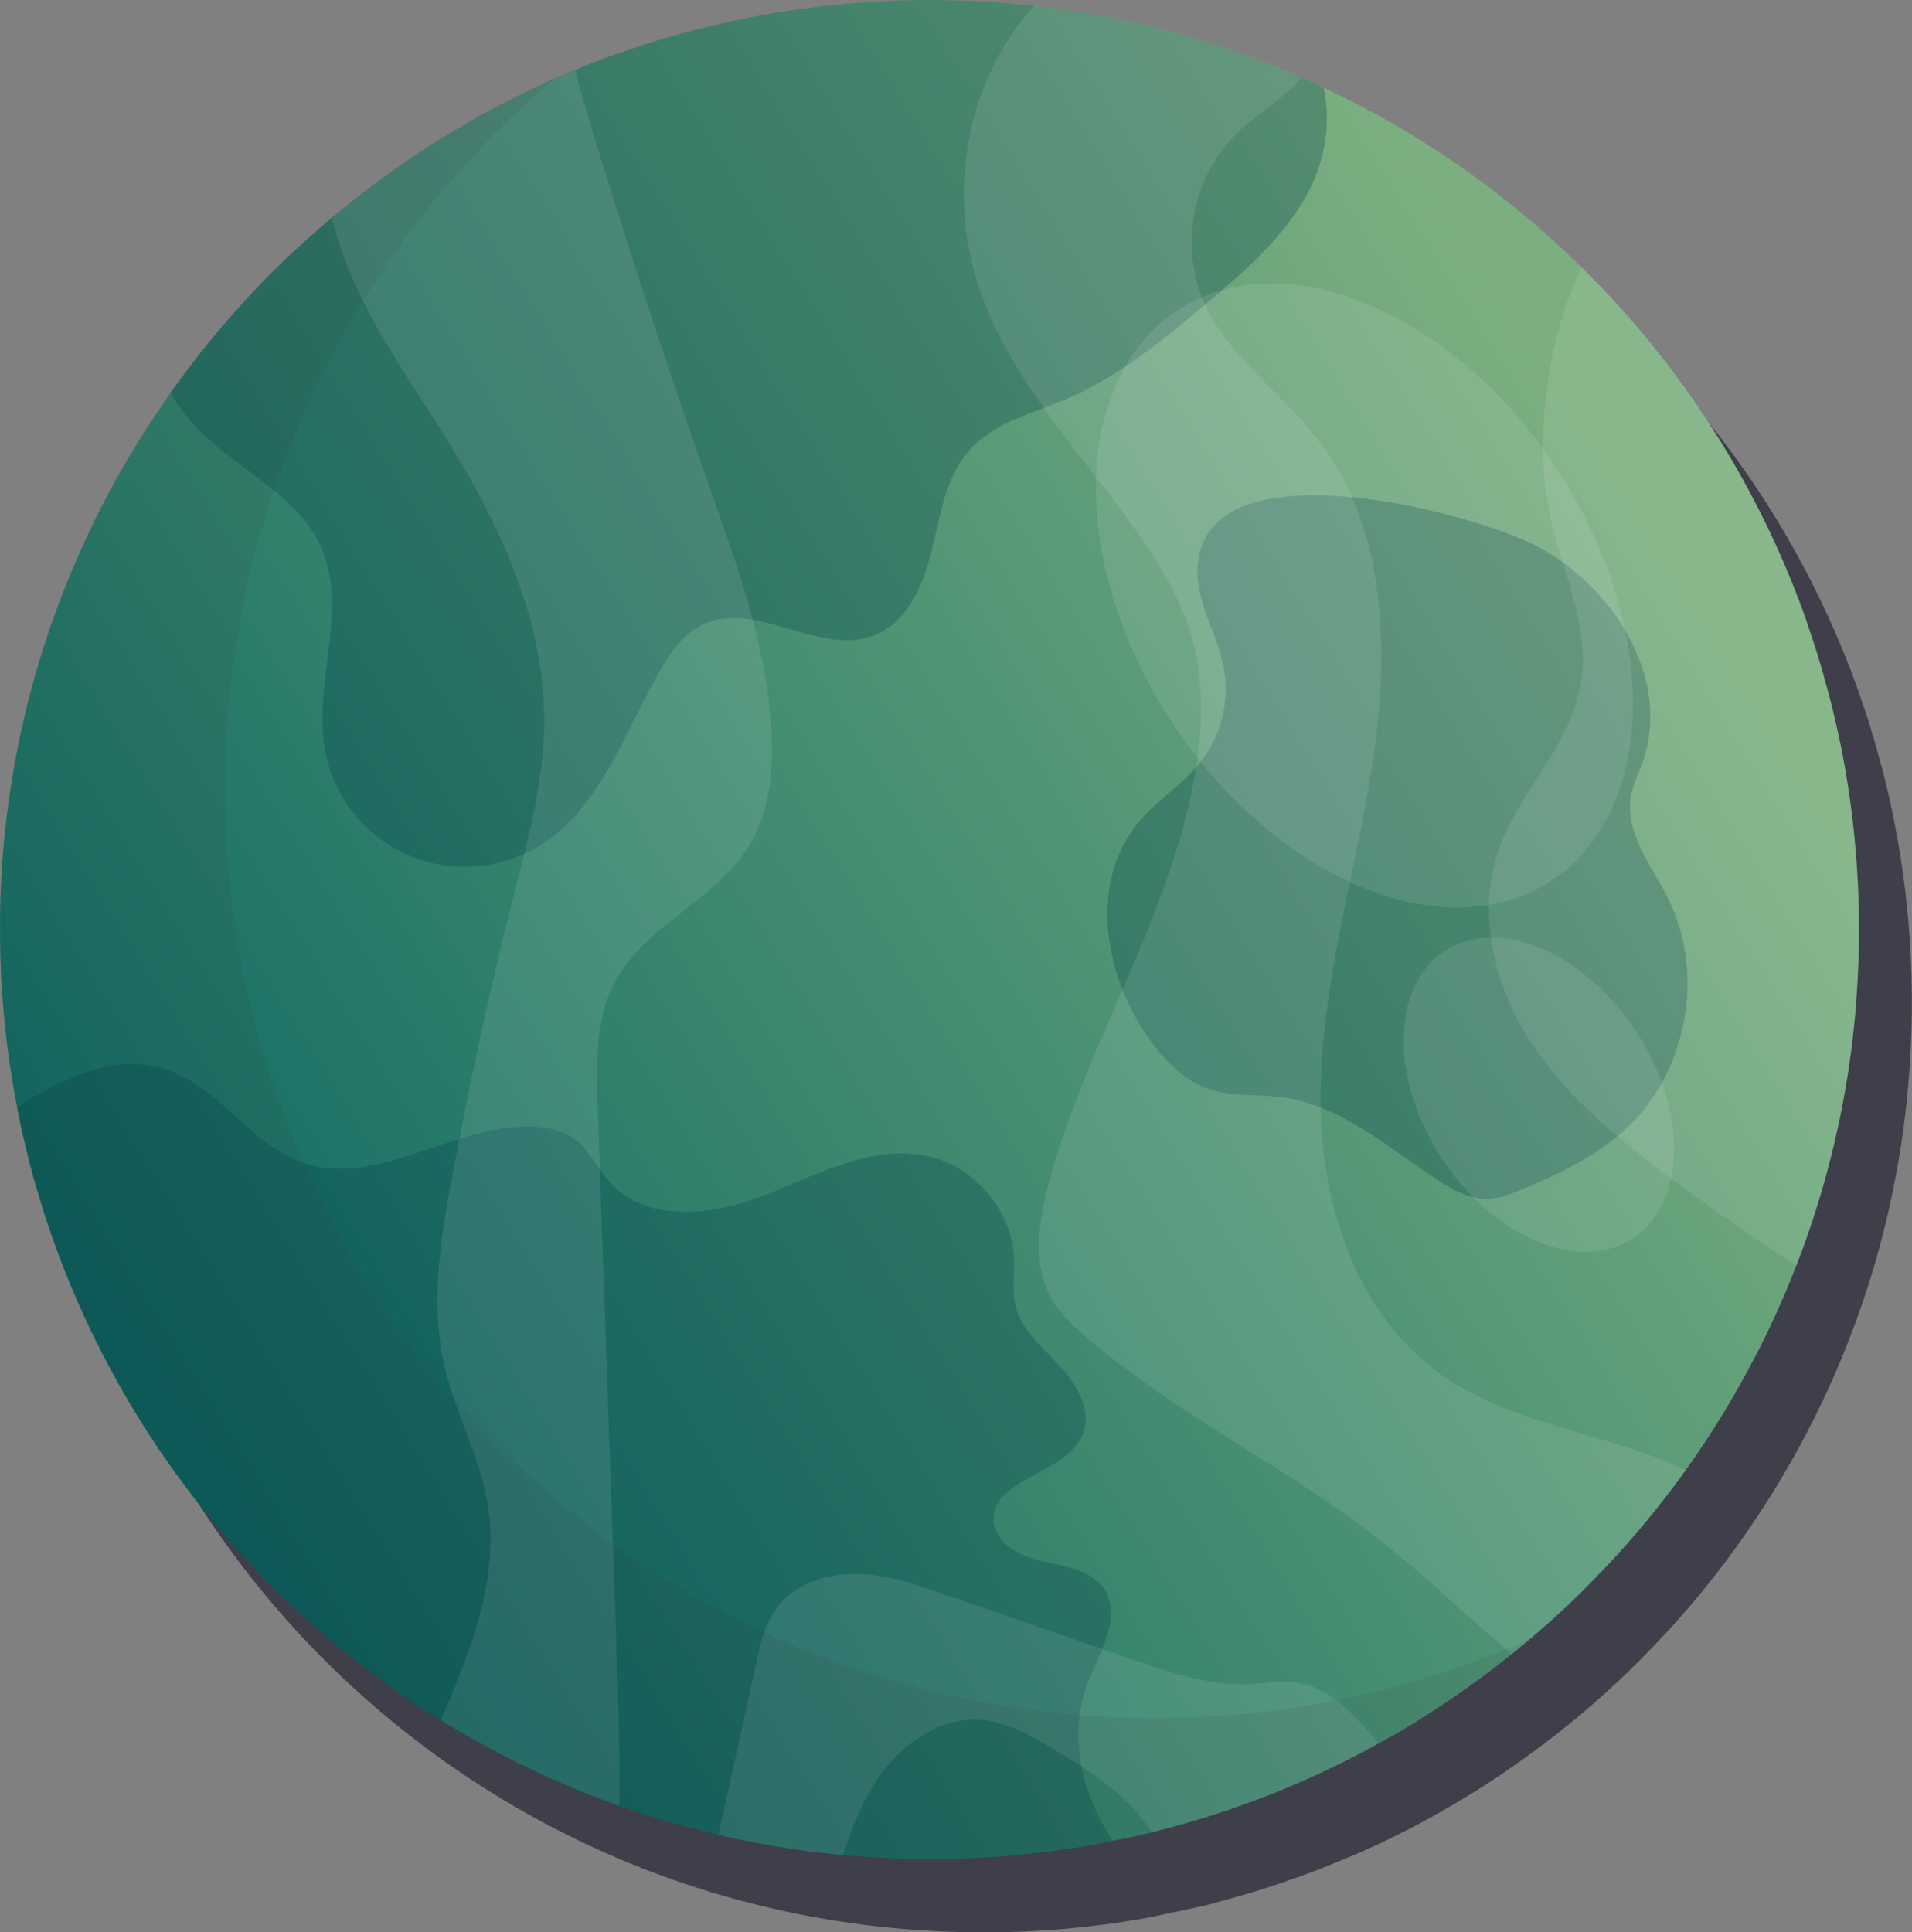 <svg id="Layer_19" data-name="Layer 19" xmlns="http://www.w3.org/2000/svg" xmlns:xlink="http://www.w3.org/1999/xlink" viewBox="0 0 889.03 898.43"><rect x="0" y="0" width="889.03" height="898.43" fill="#808080" stroke="none"/><defs><style>.cls-1{fill:#141328;opacity:0.6;}.cls-2{fill:url(#linear-gradient);}.cls-3{fill:#01414c;opacity:0.3;}.cls-4{fill:#fff;}.cls-4,.cls-5{opacity:0.1;}.cls-5{fill:#353535;}</style><linearGradient id="linear-gradient" x1="644.2" y1="1255.34" x2="1378.36" y2="798.94" gradientUnits="userSpaceOnUse"><stop offset="0" stop-color="#046460"/><stop offset="1" stop-color="#7baf80"/></linearGradient></defs><path class="cls-1" d="M1503.51,947.78c-.9-4.49-1.88-8.93-2.94-13.38q-2-8.53-4.41-16.92c-.56-2.26-1.2-4.52-1.92-6.74-1.51-5.24-3.12-10.4-4.9-15.53-.6-1.88-1.28-3.76-1.92-5.65a430.71,430.71,0,0,0-74.94-131.73c-1-1.28-2.07-2.52-3.17-3.76-2.3-2.75-4.63-5.47-7-8.14-1.1-1.25-2.23-2.49-3.39-3.69-5.09-5.62-10.37-11.08-15.75-16.36a429.21,429.21,0,0,0-89.87-68c-1.28-.75-2.56-1.47-3.84-2.19-.72-.37-1.4-.79-2.11-1.13q-6.16-3.39-12.44-6.55c-2-1.06-4.07-2.08-6.14-3.06-5.2-2.52-10.44-4.93-15.75-7.27a425.8,425.8,0,0,0-81.76-26.41c-.87-.19-1.74-.38-2.6-.53-4.3-.94-8.63-1.77-13-2.52l-3.28-.57c-7.88-1.32-15.83-2.45-23.81-3.31-5.09-.61-10.22-1.06-15.38-1.47-11-.83-22.08-1.25-33.27-1.25a431.13,431.13,0,0,0-44.23,2.26c-2.94.31-5.88.61-8.82,1-7.16.87-14.24,1.93-21.33,3.13a427.63,427.63,0,0,0-59.87,14.89c-1.73.56-3.47,1.13-5.2,1.73-1.39.45-2.79.94-4.18,1.47s-2.71.94-4,1.43-2.68,1-4,1.51c-1.69.6-3.39,1.24-5.08,1.88-2.6,1-5.2,2.07-7.8,3.17-3.61,1.48-7.15,3.06-10.71,4.64l.48-.42c-1.83.81-3.57,1.76-5.39,2.59q-7.08,3.26-14,6.74c-4.43,2.23-8.79,4.55-13.13,6.92-1.16.64-2.3,1.3-3.45,1.94a432,432,0,0,0-59,39.35q-13.95,11.08-26.95,23.35A431,431,0,0,0,647.4,1027.36c0,2.16-.06,4.3-.06,6.46a430.42,430.42,0,0,0,34.2,168.75c58.65,138.19,187.2,239.47,341.27,259.68,1.05.14,2.1.29,3.16.42,3.55.44,7.11.82,10.69,1.17,1,.1,2,.24,3,.33.55,0,1.1.07,1.64.12q8,.69,16.1,1.1c1,.06,2,.13,3,.18,6.33.27,12.68.45,19.08.45h2.19c.75,0,1.51,0,2.26,0a429,429,0,0,0,72.83-6.78c3.45-.61,6.8-1.47,10.21-2.17,4-.81,7.9-1.6,11.8-2.52,1.45-.34,2.93-.57,4.37-.93,3.44-.83,6.8-1.87,10.2-2.79,1.85-.5,3.7-1,5.53-1.51q8-2.28,15.81-4.87l3.88-1.29c5.62-1.91,11.2-3.91,16.71-6l1.77-.7c11.41-4.46,22.66-9.26,33.59-14.63v0q9.21-4.53,18.2-9.5c6.78-3.73,13.41-7.65,20-11.75,8.52-5.32,16.84-11,24.94-16.85.38-.26.72-.52,1.1-.83,4-2.9,8-6,11.94-9,.38-.26.72-.56,1.09-.86.91-.72,1.77-1.4,2.64-2.15q11-8.71,21.29-18.24,10.07-9.21,19.44-19c4.52-4.63,8.86-9.34,13.11-14.16a415.39,415.39,0,0,0,27.1-34.14,426.92,426.92,0,0,0,25-39.26q5.42-9.62,10.39-19.52,8.82-17.7,16-36.25c1.35-3.43,2.64-6.86,3.88-10.32a427.76,427.76,0,0,0,23.4-105.62c.19-1.73.34-3.47.45-5.2.3-3.31.53-6.67.68-10,.15-1.74.22-3.47.3-5.24q.45-9.88.45-19.89c0-2.38,0-4.83-.07-7.2A431.75,431.75,0,0,0,1503.51,947.78Z" transform="translate(-623.08 -567.59)"/><path class="cls-2" d="M1487.49,999.75q0,10.1-.51,19.92c-.09,1.79-.09,3.49-.26,5.27-.17,3.32-.42,6.73-.68,10-.08,1.7-.25,3.4-.42,5.19a431.8,431.8,0,0,1-23.41,105.61c-1.27,3.41-2.55,6.9-3.91,10.3q-7.15,18.51-16,36.26c-3.32,6.55-6.81,13.1-10.38,19.49a427.31,427.31,0,0,1-25,39.31q-12.76,17.74-27.15,34.13c-4.26,4.77-8.6,9.53-13.11,14.13-6.21,6.55-12.68,12.94-19.4,19.06-6.9,6.3-14,12.43-21.28,18.22l-2.64,2.12c-.42.34-.76.6-1.1.85-3.92,3.15-7.92,6.22-12,9.11l-1,.77c-8.17,5.87-16.42,11.57-24.93,16.85-6.55,4.17-13.19,8.08-20,11.74-6,3.32-12.09,6.56-18.21,9.53a429.62,429.62,0,0,1-87.49,31.92c-6,1.45-11.92,2.81-18,3.91-2.73.68-5.54,1.19-8.34,1.71a428.38,428.38,0,0,1-72.85,6.72,20.59,20.59,0,0,1-2.22.08h-1.87c-13.53,0-27-.68-40.17-1.87a419.82,419.82,0,0,1-58-9.36,427.15,427.15,0,0,1-129-53.28c-4.93-3.06-9.78-6.12-14.55-9.44-2.55-1.7-5.11-3.49-7.66-5.28-4.25-3-8.59-6.13-12.68-9.36h-.08c-2.39-1.79-4.77-3.75-7.15-5.62a433.23,433.23,0,0,1-128.68-169.27,425.58,425.58,0,0,1-16.68-46.64c-.68-2.13-1.28-4.26-1.88-6.3-1.36-5-2.63-10-3.83-15.15-.51-2-1-4-1.44-6v-.08c-.68-3.15-1.36-6.3-2-9.54-.17-.76-.25-1.44-.42-2.21-1.45-7.4-2.73-15-3.83-22.55-1.54-11-2.64-22.13-3.32-33.36-.17-1.62-.26-3.32-.34-5-.17-4.09-.34-8.17-.43-12.34,0-1.62-.08-3.41-.08-5.11V993.29a431.17,431.17,0,0,1,12.76-98.39,425,425,0,0,1,23-67.4c.77-1.87,1.62-3.74,2.47-5.62,1.61-3.57,3.32-7.15,5-10.72.85-1.87,1.79-3.66,2.72-5.53a440,440,0,0,1,67-97.19c6-6.56,12.08-12.85,18.47-19a25.3,25.3,0,0,1,2.3-2.21c.68-.68,1.36-1.37,2.12-2l6.64-6.12c.77-.68,1.53-1.37,2.38-2.05,3.15-2.89,6.39-5.61,9.62-8.42,2.72-2.3,5.53-4.51,8.34-6.72A423.06,423.06,0,0,1,833.2,629,433.43,433.43,0,0,1,890.73,600c2.55-1,5.19-2.12,7.75-3.15,1.7-.59,3.4-1.27,5.1-1.87,1.36-.51,2.64-1,4-1.53s2.64-.94,4-1.36c1.45-.6,2.81-1,4.17-1.53,1.79-.6,3.49-1.11,5.28-1.71A440.73,440.73,0,0,1,980.86,574c7.06-1.19,14.21-2.21,21.36-3.15,2.89-.34,5.87-.68,8.77-.93a421,421,0,0,1,44.25-2.3c11.23,0,22.3.42,33.28,1.27,5.19.43,10.29.86,15.4,1.45,7.92.85,15.92,2,23.75,3.32,1.1.17,2.21.43,3.31.6,4.34.76,8.68,1.53,13,2.46a26.13,26.13,0,0,1,2.55.6,423.13,423.13,0,0,1,81.78,26.38c3.41,1.53,6.9,3.07,10.3,4.68l5.45,2.56,6.13,3.06c4.17,2.13,8.34,4.34,12.42,6.55a16.27,16.27,0,0,1,2.13,1.2c1.28.68,2.55,1.36,3.83,2.12a431.49,431.49,0,0,1,89.87,68c5.36,5.28,10.64,10.73,15.75,16.34,1.19,1.19,2.29,2.47,3.4,3.75,2.38,2.64,4.77,5.36,7.06,8.08,1.11,1.28,2.22,2.47,3.15,3.75a432.17,432.17,0,0,1,75,131.74c.6,1.87,1.28,3.83,1.87,5.7,1.79,5.11,3.41,10.3,4.94,15.49.68,2.21,1.36,4.51,1.87,6.72,1.62,5.62,3.15,11.24,4.43,16.94,1.1,4.43,2,8.94,3,13.36a438.32,438.32,0,0,1,8.51,78.89C1487.41,995,1487.49,997.46,1487.49,999.75Z" transform="translate(-623.08 -567.59)"/><path class="cls-3" d="M1238.39,637.8c-6.47,29.62-31,51.32-54.21,70.81-20.17,16.85-40.69,33.95-64.86,44.34-15.82,6.72-33.87,11-45.44,23.91-11.07,12.43-13.53,30-17.45,46.3S1045,857,1029.54,863c-25.45,10-55.23-16.85-79.83-5-8.85,4.25-14.81,12.85-19.74,21.36-16.77,29.28-27.92,64.76-56.94,82a66.08,66.08,0,0,1-98.81-44.85c-5.7-31.23,11.07-65.28-1.78-94.3-10.56-23.74-36.94-35.32-55.66-53.36a100.41,100.41,0,0,1-14.47-18.47A420.84,420.84,0,0,1,736,708.44c6-6.56,12.08-12.85,18.47-19a25.3,25.3,0,0,1,2.3-2.21c.68-.68,1.36-1.37,2.12-2l6.64-6.12c.77-.68,1.53-1.37,2.38-2.05,3.15-2.89,6.39-5.61,9.62-8.42,2.72-2.3,5.53-4.51,8.34-6.72A423.06,423.06,0,0,1,833.2,629,433.43,433.43,0,0,1,890.73,600c2.55-1,5.19-2.12,7.75-3.15,1.7-.59,3.4-1.27,5.1-1.87,1.36-.51,2.64-1,4-1.53s2.64-.94,4-1.36c1.45-.6,2.81-1,4.17-1.53,1.79-.6,3.49-1.11,5.28-1.71A440.73,440.73,0,0,1,980.86,574c7.06-1.19,14.21-2.21,21.36-3.15,2.89-.34,5.87-.68,8.77-.93a421,421,0,0,1,44.25-2.3c11.23,0,22.3.42,33.28,1.27,5.19.43,10.29.86,15.4,1.45,7.92.85,15.92,2,23.75,3.32,1.1.17,2.21.43,3.31.6,4.34.76,8.68,1.53,13,2.46a26.13,26.13,0,0,1,2.55.6,423.13,423.13,0,0,1,81.78,26.38c3.41,1.53,6.9,3.07,10.3,4.68A71.66,71.66,0,0,1,1238.39,637.8Z" transform="translate(-623.08 -567.59)"/><path class="cls-3" d="M1140.52,1423.49c-2.73.68-5.54,1.19-8.34,1.71a428.38,428.38,0,0,1-72.85,6.72,20.59,20.59,0,0,1-2.22.08h-1.87c-13.53,0-27-.68-40.17-1.87a419.82,419.82,0,0,1-58-9.36,427.15,427.15,0,0,1-129-53.28c-4.93-3.06-9.78-6.12-14.55-9.44-2.55-1.7-5.11-3.49-7.66-5.28-4.25-3-8.59-6.13-12.68-9.36h-.08c-2.39-1.79-4.77-3.75-7.15-5.62a433.23,433.23,0,0,1-128.68-169.27,425.58,425.58,0,0,1-16.68-46.64c-.68-2.13-1.28-4.26-1.88-6.3-1.36-5-2.63-10-3.83-15.15-.51-2-1-4-1.44-6v-.08c-.68-3.15-1.36-6.3-2-9.54-.17-.76-.25-1.44-.42-2.21,21.36-14,45.61-25.45,69.19-17.79,24.93,8.17,39.74,35.49,64.59,43.66,35.06,11.49,71-19.57,107.83-16.93,6.21.42,12.42,2,17.45,5.53,7.14,5.19,10.8,13.87,16.68,20.34,17.61,19.49,49.27,15,73.7,5.19s49.87-23.4,75.4-17.11c21.45,5.28,38.13,26,38.81,48.09.17,6.89-1,14,.51,20.76,2.64,11.49,12.51,19.66,20.6,28.34s15.23,20.86,10.72,31.83c-7.66,18.9-43.49,20.43-41.36,40.77,1.1,10.55,12.93,16.08,23.32,18.38s22.38,4,28.17,12.94c8.25,12.76-2,28.76-7.58,42.89C1119.58,1373.79,1125.71,1401.45,1140.52,1423.49Z" transform="translate(-623.08 -567.59)"/><path class="cls-3" d="M1179.91,831c-1.05,16.22,9.13,30.94,12.17,46.91a55.19,55.19,0,0,1-10.71,43.9c-8.21,10.42-20,17.53-28.55,27.65-24.36,28.72-16.24,74.37,6.84,104.14,6.48,8.36,14.3,16.16,24.21,19.88,11.29,4.24,23.83,2.69,35.77,4.35,27.19,3.77,48.92,23.47,71.93,38.44,6.88,4.47,14.43,8.7,22.63,8.68,5.92,0,11.59-2.25,17.06-4.54,17.62-7.4,35.2-15.9,49-29.12,27.8-26.62,35.59-71.88,18.29-106.27-7.65-15.2-20-30.2-17.15-47,.95-5.58,3.56-10.71,5.45-16,13.61-38.39-13.23-81.66-49.31-100.58C1308.05,806,1183.7,772.68,1179.91,831Z" transform="translate(-623.08 -567.59)"/><path class="cls-4" d="M981.88,922.14c-.07,1.73-.19,3.46-.34,5.16-.3,3.31-.75,6.63-1.35,9.87-.34,1.7-.72,3.39-1.14,5.09a68.06,68.06,0,0,1-7.68,18.61c-4.49,7.31-10.4,13.49-16.88,19.18-4.75,4.22-9.8,8.1-14.85,12.1,0,0,0,0,0,0-9.79,7.65-19.44,15.38-26.41,25.21l0,0a58.15,58.15,0,0,0-3.88,6.1c-.3.57-.6,1.09-.86,1.66-8.63,17.11-8.18,37.42-7.54,56.63.34,9.65.68,19.26,1,28.9,0,1.77.11,3.51.19,5.28.07,2.82.18,5.65.3,8.48,0,1.77.11,3.5.19,5.27q1.63,47.13,3.27,94.24c.08,1.84.12,3.73.19,5.57.3,8,.57,15.87.83,23.82v0c.08,1.74.15,3.51.19,5.24q1.25,34.71,2.45,69.37c0,1.73.11,3.43.15,5.16a3.08,3.08,0,0,1,0,.6c.07,2.49.15,5,.22,7.46.08,1.7.15,3.4.19,5.13v0c.68,20.31,1.21,40.62.87,60.89a431.54,431.54,0,0,1-82.86-39.79c1.36-3.21,2.68-6.37,4-9.57.71-1.77,1.46-3.55,2.18-5.32,1.13-2.86,2.3-5.72,3.35-8.59.72-1.77,1.36-3.5,2-5.27,8.67-23.7,14.28-47.55,10.06-72.35-2.22-13.11-7.2-25.54-11.83-38.05-.79-2.11-1.54-4.19-2.3-6.3-1.62-4.44-3.13-8.93-4.37-13.48v0c-.49-1.7-.94-3.43-1.36-5.16,0-.23-.11-.49-.15-.72-6.33-27.77-2.14-56.78,3-84.89,0,0,0,0,0,0,.23-1,.41-2,.6-3,0-.15,0-.27.08-.42,2.3-12.35,4.71-24.71,7.23-37,.27-1.47.57-2.94.91-4.41q8.76-42.66,19.4-84.92v0c0-.15.08-.27.12-.38.33-1.47.71-2.9,1.09-4.37,4.07-15.9,8.29-31.88,11-48,.11-.57.19-1.09.3-1.62v-.11A196.89,196.89,0,0,0,876.15,904c0-4.67-.11-9.3-.49-13.9-.11-1.88-.3-3.77-.53-5.61-.56-5.28-1.35-10.52-2.41-15.75q-.62-3.12-1.35-6.22v0c-7-29.65-20.76-58-36.66-84.33-.8-1.35-1.63-2.67-2.45-4-1.81-2.9-3.62-5.8-5.47-8.7v0c-9.91-15.67-20.31-31.12-29.24-47.25,0,0,0,0,0,0-2.33-4.22-4.56-8.44-6.63-12.77a187.39,187.39,0,0,1-11-27.39c-1-3.06-1.74-6.18-2.45-9.31q4.13-3.45,8.36-6.78a430.8,430.8,0,0,1,104.83-61.8c2.78,11.68,6.29,23.25,9.83,34.71q24.81,80.54,52.79,160c7.42,21,15,42.2,20.57,63.75.49,2,1,4,1.43,6,1.1,4.56,2.08,9.16,2.91,13.76.37,1.92.71,3.88,1,5.84a208.39,208.39,0,0,1,2.64,25.24C982.07,913.62,982.07,917.88,981.88,922.14Z" transform="translate(-623.08 -567.59)"/><path class="cls-4" d="M1406.87,1251.12a416.94,416.94,0,0,1-27.1,34.13c-4.25,4.83-8.59,9.54-13.11,14.17q-9.37,9.84-19.44,19-10.35,9.49-21.29,18.24c-1.36-1.14-2.71-2.3-4.07-3.47-.56-.49-1.13-1-1.69-1.43-6.18-5.39-12.29-10.85-18.39-16.32-.57-.53-1.17-1-1.73-1.54-11.2-10.06-22.42-20.09-34.22-29.39-4.78-3.77-9.68-7.43-14.62-11a3.1,3.1,0,0,0-.71-.49c-2-1.47-4-2.9-6-4.25a2.23,2.23,0,0,0-.53-.38c-36.89-25.59-77-46.8-111.57-75.55-1.35-1.05-2.71-2.18-4-3.35l-.15-.12c-1.28-1.09-2.52-2.18-3.77-3.35s-2.52-2.34-3.73-3.54a53.7,53.7,0,0,1-8.85-11.34c-5.39-9.61-6.41-20.65-5.35-31.77.15-1.77.37-3.58.67-5.35a8.75,8.75,0,0,1,.19-1.32c.27-1.84.61-3.65,1-5.46.64-3,1.36-6,2.15-9,11.61-43.52,32.86-84.06,49.21-126,.79-2.07,1.58-4.1,2.37-6.18.68-1.88,1.4-3.73,2-5.61s1.43-3.92,2.11-5.92a302.54,302.54,0,0,0,11.79-43,186.77,186.77,0,0,0,3.51-33.91c0-1.73,0-3.46-.08-5.2-.11-3.31-.34-6.63-.72-9.91-.18-1.77-.41-3.54-.67-5.27a108.4,108.4,0,0,0-3.09-14.17,121.73,121.73,0,0,0-8.37-20.72c-.94-1.92-2-3.81-3-5.65-.34-.65-.72-1.29-1.1-1.93q-1.63-3-3.5-5.87c-3-5-6.37-9.88-9.76-14.66-23.47-33.08-52.33-63.75-68.24-100.57-.52-1.24-1-2.48-1.54-3.77-1.55-3.84-2.94-7.72-4.18-11.71-.19-.64-.42-1.32-.61-2s-.37-1.32-.52-2a134.83,134.83,0,0,1-4.07-51.62c.19-1.73.41-3.5.68-5.2.49-3.31,1.09-6.55,1.84-9.8.38-1.73.79-3.46,1.28-5.16.68-2.6,1.44-5.2,2.3-7.76.6-1.81,1.24-3.58,1.92-5.35,1.32-3.5,2.83-7,4.49-10.36v0c.9-1.88,1.88-3.73,2.9-5.58a118,118,0,0,1,11.11-16.8c1.7-2.15,3.47-4.26,5.32-6.26,8,.87,15.94,2,23.81,3.32l3.28.57c4.37.75,8.7,1.58,13,2.52.86.15,1.73.34,2.6.53a425.1,425.1,0,0,1,81.76,26.41c-9.08,10.44-21.78,17.41-31.54,27.32a4.32,4.32,0,0,1-.37.38l0,0a59.44,59.44,0,0,0-7.12,8.86,0,0,0,0,0,0,0,67.59,67.59,0,0,0-8.44,17.1v0a63,63,0,0,0-1.81,6.37,70.16,70.16,0,0,0,3.2,43c6.26,15,17.22,26.87,28.75,38.47,1.93,2,3.88,4,5.81,5.92,3.46,3.43,6.85,6.89,10.09,10.47,1.62,1.74,3.17,3.47,4.64,5.24,1.66,1.85,3.2,3.77,4.67,5.69,14.77,19.29,22.91,41.71,26.57,65.45.18,1.24.37,2.49.56,3.73,0,.49.11,1,.19,1.47.15,1.24.3,2.45.41,3.69a249.41,249.41,0,0,1,1.06,37.64c-.08,1.74-.19,3.43-.3,5.17-.19,3.27-.42,6.59-.72,9.87-.15,1.73-.34,3.43-.49,5.16-1.43,13.71-3.62,27.35-6.18,40.62-.45,2.37-.94,4.75-1.39,7.16-.38,1.77-.76,3.58-1.1,5.38a7.7,7.7,0,0,0-.18.91c-.38,1.81-.76,3.58-1.13,5.39-7.5,36.09-15.68,72.27-16.36,108.93-.07.83-.07,1.62-.07,2.45s0,1.88,0,2.82v2.45c0,.83,0,1.66,0,2.49.83,42.5,14.69,87,45.78,115.19a13.39,13.39,0,0,0,1.17,1c2.67,2.38,5.46,4.6,8.36,6.71,1.28.94,2.6,1.81,3.92,2.67a8.12,8.12,0,0,0,.72.46C1329.74,1230.58,1371.37,1234.24,1406.87,1251.12Z" transform="translate(-623.08 -567.59)"/><path class="cls-4" d="M1264.25,1378.17q-9,5-18.2,9.5v0a428,428,0,0,1-87.49,31.84,95.8,95.8,0,0,0-10.25-12.85c-9.87-10.32-22.23-17.82-34.44-25.2-10.85-6.56-22.23-13.3-34.85-14.25-21.67-1.54-41.07,14.7-51.74,33.61-5.23,9.27-8.93,19.14-12.24,29.28a431.89,431.89,0,0,1-57.92-9.34q8.71-39.63,17.41-79.21c2-9.34,4.22-19,10-26.64,8.36-11,23.09-15.82,37-15.56,8.78.19,17.37,2.11,25.81,4.64a10.81,10.81,0,0,1,1.51.45l2.22.68,1.47.45q4.7,1.58,9.38,3.2,43.41,15,86.82,30.11c6.78,2.33,13.67,4.71,20.61,6.71,3.2.9,6.4,1.73,9.64,2.48.6.12,1.24.27,1.85.38,3.31.68,6.67,1.24,10,1.62h0a83.5,83.5,0,0,0,13.34.53c7.65-.3,15.37-1.77,22.91-.49,14,2.41,24.49,13.64,33.83,24.26C1262.06,1375.65,1263.16,1376.89,1264.25,1378.17Z" transform="translate(-623.08 -567.59)"/><path class="cls-4" d="M1487.46,999.79q0,10-.45,19.9c-.08,1.77-.15,3.5-.3,5.24-.15,3.35-.38,6.7-.68,10-.11,1.73-.26,3.47-.45,5.2a427.13,427.13,0,0,1-23.4,105.61c-1.24,3.47-2.52,6.9-3.88,10.33q-29.11-18.93-57-39.64c-24.83-18.43-49.4-38.32-66.28-64.21a123.59,123.59,0,0,1-15.94-35.23c-.41-1.35-.75-2.71-1-4.1a102.85,102.85,0,0,1-2.19-13c-.15-1.62-.3-3.28-.37-4.9a83.65,83.65,0,0,1,4.07-31.12c.9-2.68,1.92-5.28,3-7.84.56-1.17,1.09-2.34,1.66-3.51l.9-1.8c.57-1.13,1.17-2.27,1.81-3.36,6.86-12.66,15.6-24.49,22.27-37.07.9-1.78,1.81-3.55,2.63-5.32a88.91,88.91,0,0,0,4-10.17q.84-2.6,1.47-5.31c.37-1.59.67-3.17.94-4.79,2.45-15.67-1.21-31.08-5.81-46.49a6,6,0,0,0-.22-.8c-.42-1.39-.83-2.78-1.28-4.18a6.9,6.9,0,0,0-.23-.83c-2.26-7.38-4.56-14.77-6.33-22.19-4.6-19.22-5.08-43.6-1.24-67.82.3-1.85.6-3.73,1-5.58.71-4,1.58-8,2.6-11.94.45-2,1-3.89,1.54-5.81a169.23,169.23,0,0,1,10.18-27.24c5.38,5.28,10.66,10.74,15.75,16.35,1.16,1.21,2.29,2.45,3.39,3.7q3.61,4,7,8.13c1.1,1.25,2.19,2.49,3.17,3.77a430.48,430.48,0,0,1,74.94,131.73c.64,1.88,1.32,3.77,1.92,5.65,1.77,5.13,3.4,10.29,4.9,15.53.72,2.22,1.36,4.48,1.92,6.74q2.43,8.37,4.41,16.92,1.59,6.66,2.94,13.37a432,432,0,0,1,8.52,78.87C1487.42,995,1487.46,997.42,1487.46,999.79Z" transform="translate(-623.08 -567.59)"/><path class="cls-5" d="M1236.82,1359.57a429,429,0,0,1-72.82,6.77c-1.35.06-2.7.06-4.08.06-178.81,0-332.28-108.6-398-263.45a430.46,430.46,0,0,1-34.2-168.75c0-2.16,0-4.3.06-6.46a430.92,430.92,0,0,1,135.8-308.15c5.6-5.28,11.39-10.35,17.27-15.31a431.87,431.87,0,0,0-95,57.54q-13.95,11.08-26.94,23.35a430.92,430.92,0,0,0-135.8,308.15c0,2.16,0,4.29,0,6.46a430.45,430.45,0,0,0,34.19,168.75C723,1323.38,876.46,1432,1055.27,1432c1.38,0,2.73,0,4.08-.06a429.78,429.78,0,0,0,224.89-65.52,434.13,434.13,0,0,0,50.11-36.65A428.24,428.24,0,0,1,1236.82,1359.57Z" transform="translate(-623.08 -567.59)"/><ellipse class="cls-4" cx="1251.4" cy="842.87" rx="106.76" ry="157.93" transform="matrix(0.84, -0.55, 0.55, 0.84, -880.35, 257.15)"/><ellipse class="cls-4" cx="1338.59" cy="1076.49" rx="53.98" ry="79.85" transform="translate(-994.23 343.28) rotate(-33.27)"/></svg>